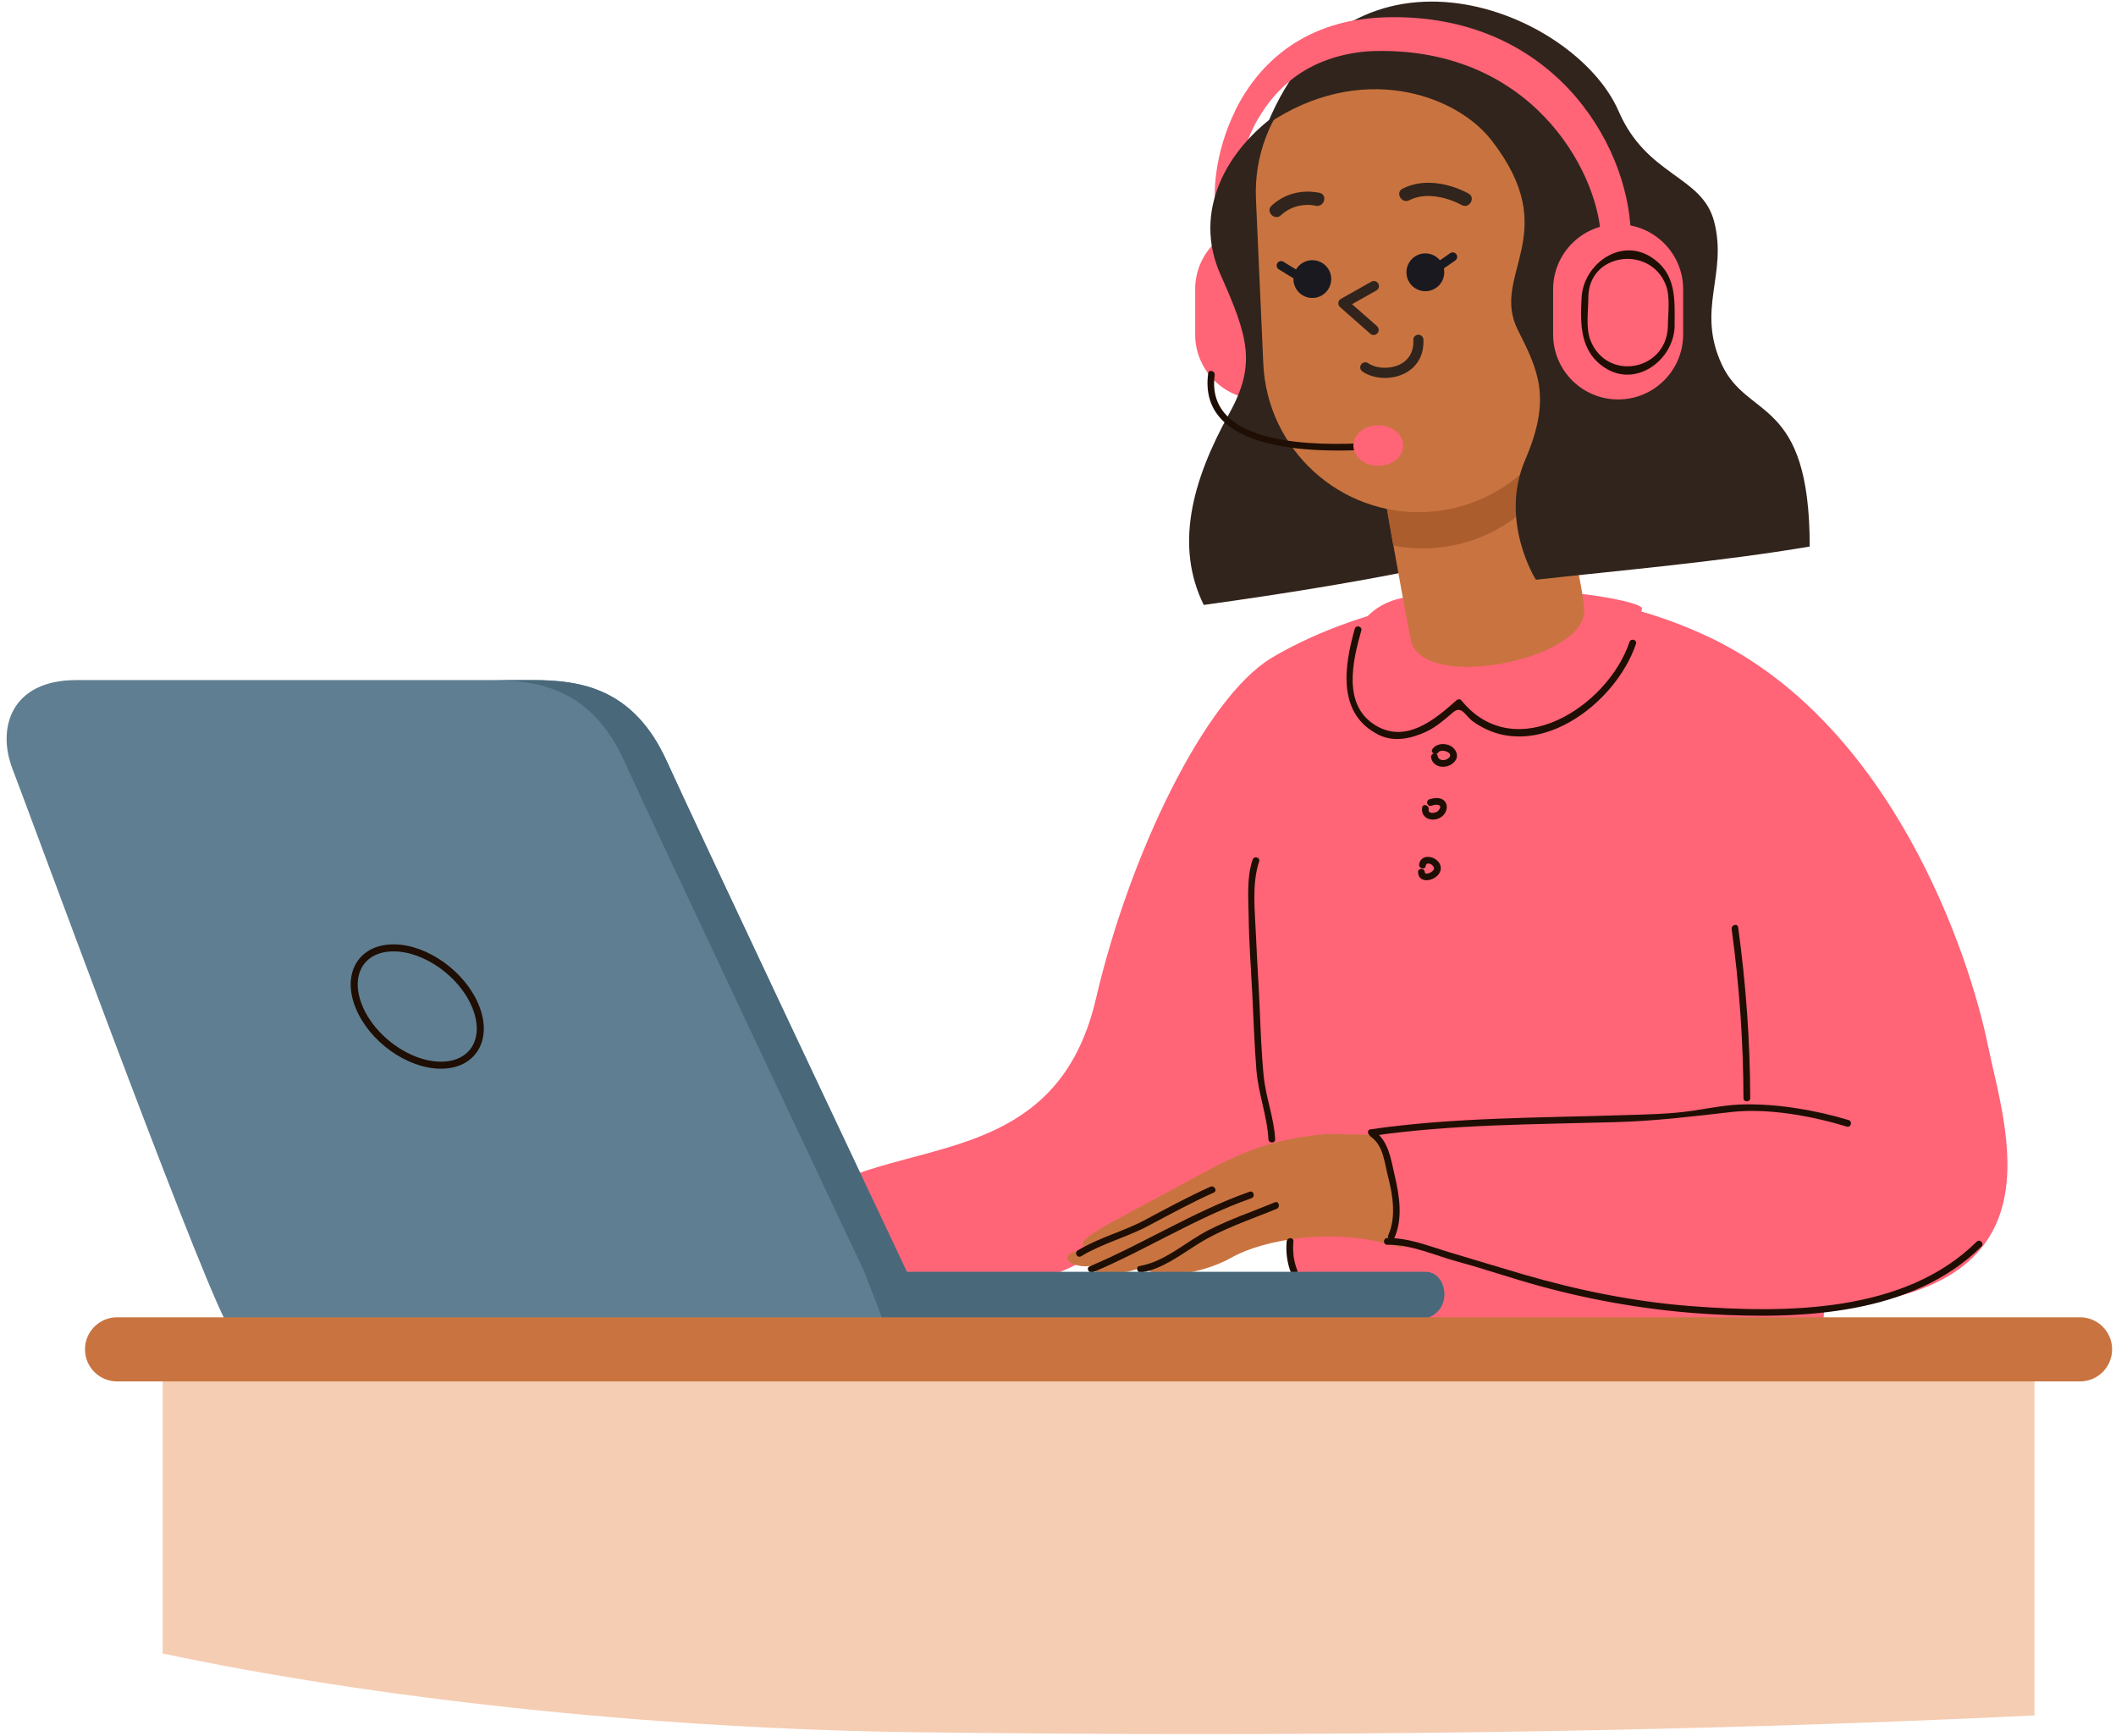 <svg width="301" height="247" viewBox="0 0 301 247" fill="none" xmlns="http://www.w3.org/2000/svg">
<path d="M188.51 47.57C188.51 52.678 184.369 56.821 179.261 56.821C174.153 56.821 170.012 52.678 170.012 47.57V41.152C170.012 36.044 174.153 31.903 179.261 31.903C184.369 31.903 188.51 36.044 188.51 41.152V47.57Z" fill="#FF6477"/>
<path d="M282.748 148.555C280.198 136.096 269.157 102.404 242.26 90.229C215.36 78.053 190.16 87.964 180.818 93.624C171.474 99.286 160.717 121.373 155.903 142.042C151.089 162.711 134.667 162.429 121.926 166.959L127.871 188.478L259.247 189.327C259.247 189.327 259.247 189.327 259.53 185.929C293.79 183.947 285.298 161.012 282.748 148.555ZM148.4 181.541C153.637 181.541 176.996 163.986 181.81 164.551C184.215 177.434 184.501 184.23 184.783 185.081C185.067 185.929 149.815 192.158 148.4 181.541Z" fill="#FF6477"/>
<path d="M195.071 99.574C193.373 107.689 186.389 157.335 198.282 189.99C207.529 190.744 221.309 189.99 221.309 189.99C218.667 172.812 213.381 125.244 224.328 98.063C213.381 98.251 195.071 99.574 195.071 99.574Z" fill="#FF6477"/>
<path d="M201.11 84.849C191.767 85.418 189.596 95.516 193.844 101.744C198.09 107.973 206.11 102.875 207.527 99.763C217.628 109.294 230.746 100.706 233.576 86.549C233.575 85.418 217.533 82.302 201.11 84.849Z" fill="#FF6477"/>
<path d="M227.726 33.673C227.301 24.252 217.627 6.274 194.693 7.29C178.367 8.546 176.384 24.012 176.384 24.012C175.818 25.748 172.892 29.422 172.892 29.422C172.043 22.174 176.625 2.972 197.242 2.457C220.459 1.877 231.546 20.047 231.974 33.095C230.132 36.139 227.726 33.673 227.726 33.673Z" fill="#FF6477"/>
<path d="M182.176 15.848C174.335 21.22 169.638 30.161 173.612 39.051C177.587 47.946 178.714 51.862 174.859 58.819C169.437 68.606 167.152 77.742 171.232 86.05C195.826 82.653 206.648 79.888 206.648 79.888C206.648 79.888 197.138 14.81 182.176 15.848Z" fill="#31241C"/>
<path d="M218.687 60.626C218.687 60.626 224.769 78.954 225.345 86.699C225.869 93.799 202.372 98.538 200.706 91.094C198.968 82.237 196.387 67.181 196.387 67.181" fill="#C97440"/>
<path d="M220.639 68.28L218.687 60.626L196.387 67.181C196.387 67.181 197.182 71.806 198.199 77.605C199.855 77.92 201.566 78.071 203.327 77.991C210.587 77.671 216.854 73.866 220.639 68.28Z" fill="#AB5D2D"/>
<path d="M179.704 51.721C180.248 63.928 190.585 73.377 202.785 72.832C214.989 72.287 224.442 61.953 223.896 49.746L222.852 26.378C222.308 14.174 211.969 4.722 199.768 5.27C187.564 5.814 178.113 16.148 178.659 28.353L179.704 51.721Z" fill="#C97440"/>
<path d="M208.892 27.526C206.101 26.028 202.434 25.332 199.515 26.837C198.424 27.4 199.387 29.044 200.477 28.482C202.751 27.308 205.777 28.015 207.93 29.171C209.012 29.752 209.974 28.107 208.892 27.526Z" fill="#31241C"/>
<path d="M182.223 30.611C183.542 29.362 185.431 28.906 187.189 29.267C188.388 29.513 188.898 27.677 187.695 27.43C185.254 26.93 182.707 27.529 180.875 29.264C179.982 30.111 181.332 31.455 182.223 30.611Z" fill="#31241C"/>
<path d="M195.4 47.654C195.23 47.654 195.06 47.594 194.923 47.474L190.615 43.679C190.44 43.525 190.351 43.295 190.375 43.063C190.399 42.831 190.535 42.625 190.738 42.511L195.079 40.068C195.427 39.873 195.865 39.997 196.06 40.342C196.255 40.689 196.132 41.128 195.786 41.322L192.328 43.267L195.876 46.392C196.173 46.655 196.203 47.11 195.939 47.409C195.798 47.571 195.599 47.654 195.4 47.654Z" fill="#31241C"/>
<path d="M196.998 53.762C195.837 53.762 194.695 53.456 193.806 52.848C193.478 52.624 193.393 52.176 193.618 51.848C193.841 51.521 194.289 51.436 194.618 51.659C195.84 52.495 197.897 52.535 199.299 51.754C200.144 51.282 201.132 50.313 201.043 48.366C201.023 47.969 201.332 47.632 201.729 47.614C202.119 47.592 202.462 47.903 202.481 48.301C202.577 50.394 201.695 52.067 200 53.013C199.1 53.514 198.042 53.762 196.998 53.762Z" fill="#31241C"/>
<path d="M200.24 39.685C200.765 41.073 202.318 41.775 203.706 41.249C205.091 40.725 205.797 39.175 205.269 37.786C204.743 36.395 203.194 35.693 201.805 36.218C200.415 36.742 199.717 38.295 200.24 39.685Z" fill="#1A191F"/>
<path d="M184.162 40.647C184.687 42.033 186.239 42.739 187.628 42.213C189.014 41.69 189.719 40.135 189.194 38.746C188.668 37.358 187.118 36.659 185.73 37.185C184.34 37.707 183.638 39.258 184.162 40.647Z" fill="#1A191F"/>
<path d="M184.859 40.012C184.747 40.012 184.634 39.982 184.53 39.919L181.907 38.312C181.61 38.13 181.516 37.74 181.699 37.442C181.881 37.145 182.272 37.052 182.569 37.234L185.19 38.841C185.488 39.023 185.582 39.413 185.4 39.711C185.281 39.905 185.072 40.012 184.859 40.012Z" fill="#1A191F"/>
<path d="M203.906 39.068C203.706 39.068 203.509 38.972 203.386 38.795C203.187 38.508 203.258 38.114 203.545 37.916L206.287 36.015C206.574 35.815 206.968 35.888 207.167 36.175C207.365 36.462 207.294 36.856 207.007 37.055L204.265 38.955C204.156 39.031 204.03 39.068 203.906 39.068Z" fill="#1A191F"/>
<path d="M244.93 51.861C241.261 43.958 245.79 39.05 243.837 31.52C242.125 24.933 234.286 25.138 230.243 15.808C224.047 1.502 192.168 -11.378 180.281 17.653C193.496 8.693 207.039 13.35 212.18 19.974C222.547 33.331 211.909 38.991 215.911 46.934C218.826 52.721 220.738 56.62 216.97 65.379C213.202 74.137 218.477 82.467 218.477 82.467C230.814 81.101 244.761 79.889 257.432 77.742C257.433 56.365 248.595 59.766 244.93 51.861Z" fill="#31241C"/>
<path d="M188.84 161.297C178.083 162.239 173.93 165.45 164.302 170.547C154.675 175.644 152.6 176.776 154.863 177.72C149.201 178.098 152.504 181.116 156.467 179.794C153.826 180.928 157.506 182.156 162.791 180.173C164.112 182.25 170.909 181.309 175.25 178.853C179.591 176.398 189.973 174.321 199.41 177.531C200.545 171.68 196.957 161.487 196.957 161.487L188.84 161.297Z" fill="#C97440"/>
<path d="M195.684 161.438C201.488 160.165 217.722 158.841 227.349 159.409C227.916 166.959 223.763 182.249 223.763 182.249L198.09 176.585C198.09 176.585 199.367 168.516 195.684 161.438Z" fill="#FF6477"/>
<path d="M195.197 161.572C206.66 159.915 218.252 159.948 229.803 159.622C235.368 159.465 240.706 158.819 246.22 158.188C251.462 157.589 257.669 158.727 262.708 160.251C263.303 160.431 263.554 159.504 262.964 159.325C258.311 157.918 252.864 156.992 247.993 157.098C245.579 157.15 243.16 157.644 240.779 157.999C237.466 158.494 234.09 158.525 230.748 158.633C218.79 159.02 206.811 158.93 194.943 160.646C194.331 160.734 194.591 161.659 195.197 161.572Z" fill="#1F0E03"/>
<path d="M246.326 132.165C247.418 140.138 247.986 148.153 248.008 156.2C248.01 156.819 248.97 156.819 248.968 156.2C248.946 148.065 248.355 139.969 247.252 131.91C247.167 131.299 246.243 131.561 246.326 132.165Z" fill="#1F0E03"/>
<path d="M197.335 177.064C200.805 177.022 204.021 178.561 207.314 179.454C211.226 180.515 215.057 181.845 218.967 182.917C226.869 185.084 235.087 186.459 243.268 186.933C256.286 187.685 272.035 187.047 281.863 177.302C282.303 176.866 281.624 176.187 281.184 176.623C270.911 186.809 254.027 186.821 240.546 185.791C232.483 185.174 224.398 183.53 216.643 181.262C213.16 180.242 209.684 179.178 206.205 178.139C203.277 177.264 200.442 176.066 197.336 176.104C196.717 176.111 196.716 177.071 197.335 177.064Z" fill="#1F0E03"/>
<path d="M178.184 122.286C177.326 124.862 177.582 127.631 177.619 130.307C177.671 133.988 177.942 137.663 178.134 141.338C178.323 144.968 178.432 148.601 178.724 152.224C178.993 155.568 180.258 158.739 180.432 162.052C180.465 162.668 181.425 162.671 181.392 162.052C181.233 159.022 180.071 156.156 179.766 153.127C179.431 149.812 179.326 146.473 179.179 143.146C179.031 139.791 178.801 136.44 178.662 133.085C178.523 129.727 178.035 125.769 179.11 122.54C179.305 121.952 178.378 121.702 178.184 122.286Z" fill="#1F0E03"/>
<path d="M192.718 89.44C191.212 94.753 190.151 101.536 196.11 104.523C198.258 105.6 200.706 105.067 202.779 104.128C204.236 103.467 205.505 102.353 206.709 101.321C207.927 100.277 208.46 101.859 209.536 102.629C218.292 108.89 229.817 100.22 232.717 91.582C232.913 90.994 231.986 90.743 231.79 91.327C228.696 100.545 215.475 109.01 207.864 99.61C207.693 99.399 207.364 99.45 207.185 99.61C204.029 102.448 199.925 105.808 195.619 103.149C190.926 100.251 192.428 93.978 193.643 89.694C193.813 89.098 192.887 88.846 192.718 89.44Z" fill="#1F0E03"/>
<path d="M162.353 181.015C165.378 180.477 167.803 178.585 170.348 176.989C173.857 174.788 177.799 173.523 181.605 171.954C182.169 171.721 181.923 170.791 181.35 171.027C178.208 172.324 174.99 173.419 171.954 174.96C168.653 176.635 165.837 179.425 162.097 180.09C161.489 180.197 161.748 181.122 162.353 181.015Z" fill="#1F0E03"/>
<path d="M155.484 180.966C163.128 177.738 170.17 173.201 178.018 170.443C178.598 170.238 178.348 169.311 177.763 169.516C169.835 172.303 162.72 176.876 154.999 180.138C154.431 180.378 154.92 181.204 155.484 180.966Z" fill="#1F0E03"/>
<path d="M153.784 178.7C156.803 176.868 160.248 176.015 163.351 174.367C166.425 172.735 169.481 171.062 172.66 169.64C173.225 169.388 172.736 168.561 172.175 168.812C168.996 170.232 165.937 171.902 162.867 173.539C159.763 175.193 156.322 176.037 153.299 177.872C152.771 178.192 153.253 179.022 153.784 178.7Z" fill="#1F0E03"/>
<path d="M203.572 107.77C203.895 109.474 206.306 109.415 207.086 108.098C207.519 107.367 207.049 106.505 206.38 106.125C205.562 105.659 204.325 105.739 203.764 106.55C203.412 107.061 204.244 107.54 204.593 107.034C205.015 106.422 206.781 107.061 206.161 107.747C205.689 108.268 204.649 108.309 204.499 107.515C204.383 106.907 203.457 107.165 203.572 107.77Z" fill="#1F0E03"/>
<path d="M202.298 114.874C202.053 116.572 204.022 117.05 205.164 116.105C205.747 115.623 206.052 114.693 205.56 114.038C205.05 113.355 204.058 113.466 203.341 113.692C202.753 113.877 203.004 114.805 203.596 114.619C203.954 114.505 204.422 114.371 204.77 114.577C205.068 114.753 204.669 115.288 204.51 115.405C204.16 115.661 203.121 115.85 203.225 115.129C203.312 114.524 202.387 114.262 202.298 114.874Z" fill="#1F0E03"/>
<path d="M201.715 124.062C201.8 125.988 204.641 125.22 204.926 123.765C205.272 121.989 202.177 121.016 201.874 122.944C201.779 123.549 202.704 123.809 202.8 123.199C202.916 122.458 203.976 122.966 203.989 123.542C203.999 123.996 202.699 124.612 202.675 124.063C202.649 123.446 201.689 123.444 201.715 124.062Z" fill="#1F0E03"/>
<path d="M183.029 176.584C182.886 178 183.087 179.636 183.613 180.96C183.838 181.529 184.768 181.281 184.539 180.705C184.037 179.443 183.852 177.934 183.989 176.584C184.053 175.968 183.092 175.975 183.029 176.584Z" fill="#1F0E03"/>
<path d="M195.017 161.71C196.808 162.97 196.951 165.466 197.457 167.41C198.128 169.982 198.626 173.173 197.488 175.684C197.233 176.243 198.062 176.732 198.316 176.168C199.601 173.334 199.065 170.087 198.382 167.154C197.852 164.88 197.538 162.314 195.5 160.882C194.994 160.525 194.515 161.358 195.017 161.71Z" fill="#1F0E03"/>
<path d="M171.862 53.106C170.354 64.302 186.894 64.339 194.034 63.999C194.651 63.97 194.654 63.01 194.034 63.039C187.732 63.339 171.402 63.642 172.788 53.361C172.869 52.756 171.944 52.495 171.862 53.106Z" fill="#1F0E03"/>
<path d="M199.602 63.379C199.602 64.967 198.017 66.257 196.061 66.257C194.107 66.257 192.523 64.967 192.523 63.379C192.523 61.789 194.106 60.498 196.061 60.498C198.017 60.498 199.602 61.789 199.602 63.379Z" fill="#FF6477"/>
<path d="M197.243 2.457C185.482 2.753 178.945 9.123 175.652 15.89C176.774 16.014 177.986 16.343 178.995 16.82C181.432 12.598 186.055 7.956 194.694 7.29C217.628 6.274 227.301 24.252 227.727 33.673C227.727 33.673 230.132 36.139 231.975 33.094C231.546 20.047 220.458 1.877 197.243 2.457Z" fill="#FF6477"/>
<path d="M239.429 47.57C239.429 52.678 235.286 56.821 230.18 56.821C225.069 56.821 220.93 52.678 220.93 47.57V41.152C220.93 36.044 225.069 31.903 230.18 31.903C235.286 31.903 239.429 36.044 239.429 41.152V47.57Z" fill="#FF6477"/>
<path d="M237.251 46.582C236.915 52.826 228.536 54.256 226.236 48.394C225.549 46.645 225.94 44.166 225.94 42.325C225.94 35.936 234.725 34.833 236.955 40.514C237.642 42.262 237.251 44.741 237.251 46.582C237.251 47.202 238.211 47.202 238.211 46.582C238.211 42.73 238.588 39.014 234.934 36.615C230.509 33.708 225.235 37.609 224.981 42.325C224.777 46.114 224.746 49.987 228.257 52.294C232.683 55.201 237.957 51.298 238.211 46.582C238.245 45.963 237.284 45.967 237.251 46.582Z" fill="#1F0E03"/>
<path d="M129.005 180.928C134.291 180.928 199.411 180.928 202.81 180.928C206.208 180.928 206.963 187.724 201.3 187.724C195.638 187.724 31.984 187.724 31.984 187.724C26.887 177.53 4.047 115.239 1.783 109.388C-0.482 103.536 1.595 96.74 10.843 96.74C20.092 96.74 68.98 96.74 75.776 96.74C82.571 96.74 90.121 97.87 94.839 108.254C99.56 118.637 129.005 180.928 129.005 180.928Z" fill="#5F7E91"/>
<path d="M203.043 187.454C203.266 187.376 203.465 187.281 203.653 187.181C203.673 187.173 203.69 187.166 203.705 187.156C206.604 185.533 205.609 180.929 202.81 180.929C202.257 180.929 200.066 180.929 196.768 180.929C179.806 180.929 133.431 180.929 129.005 180.929C129.005 180.929 128.982 180.878 128.947 180.804C128.914 180.734 128.868 180.638 128.804 180.503C128.542 179.949 128.03 178.864 127.307 177.333C120.973 163.931 98.873 117.129 94.84 108.256C90.122 97.872 82.57 96.742 75.777 96.742C74.704 96.742 72.581 96.742 69.734 96.742C76.53 96.742 84.081 97.872 88.8 108.256C93.518 118.638 122.964 180.929 122.964 180.929L125.513 187.54C125.513 187.54 128.695 187.616 133.774 187.725C160.212 187.725 184.322 187.725 195.259 187.725C198.606 187.725 200.739 187.725 201.299 187.725C201.639 187.725 201.952 187.697 202.246 187.651C202.433 187.622 202.601 187.57 202.77 187.522C202.859 187.497 202.958 187.482 203.043 187.454Z" fill="#49687A"/>
<path d="M67.658 143.178C69.521 147.786 67.313 151.52 62.726 151.52C58.139 151.52 52.909 147.786 51.048 143.178C49.185 138.568 51.392 134.831 55.979 134.831C60.566 134.831 65.795 138.569 67.658 143.178Z" stroke="#1F0E03" stroke-miterlimit="10"/>
<path d="M289.4 192.993H23.141V235.2C52.37 241.423 91.764 245.92 130.56 246.41C183.669 247.081 238.738 246.478 289.4 244.015V192.993Z" fill="#F5CDB3"/>
<path d="M300.448 191.941C300.448 194.458 298.405 196.502 295.886 196.502H16.65C14.132 196.502 12.09 194.458 12.09 191.941C12.09 189.422 14.132 187.379 16.65 187.379H295.886C298.405 187.379 300.448 189.422 300.448 191.941Z" fill="#C97440"/>
</svg>
